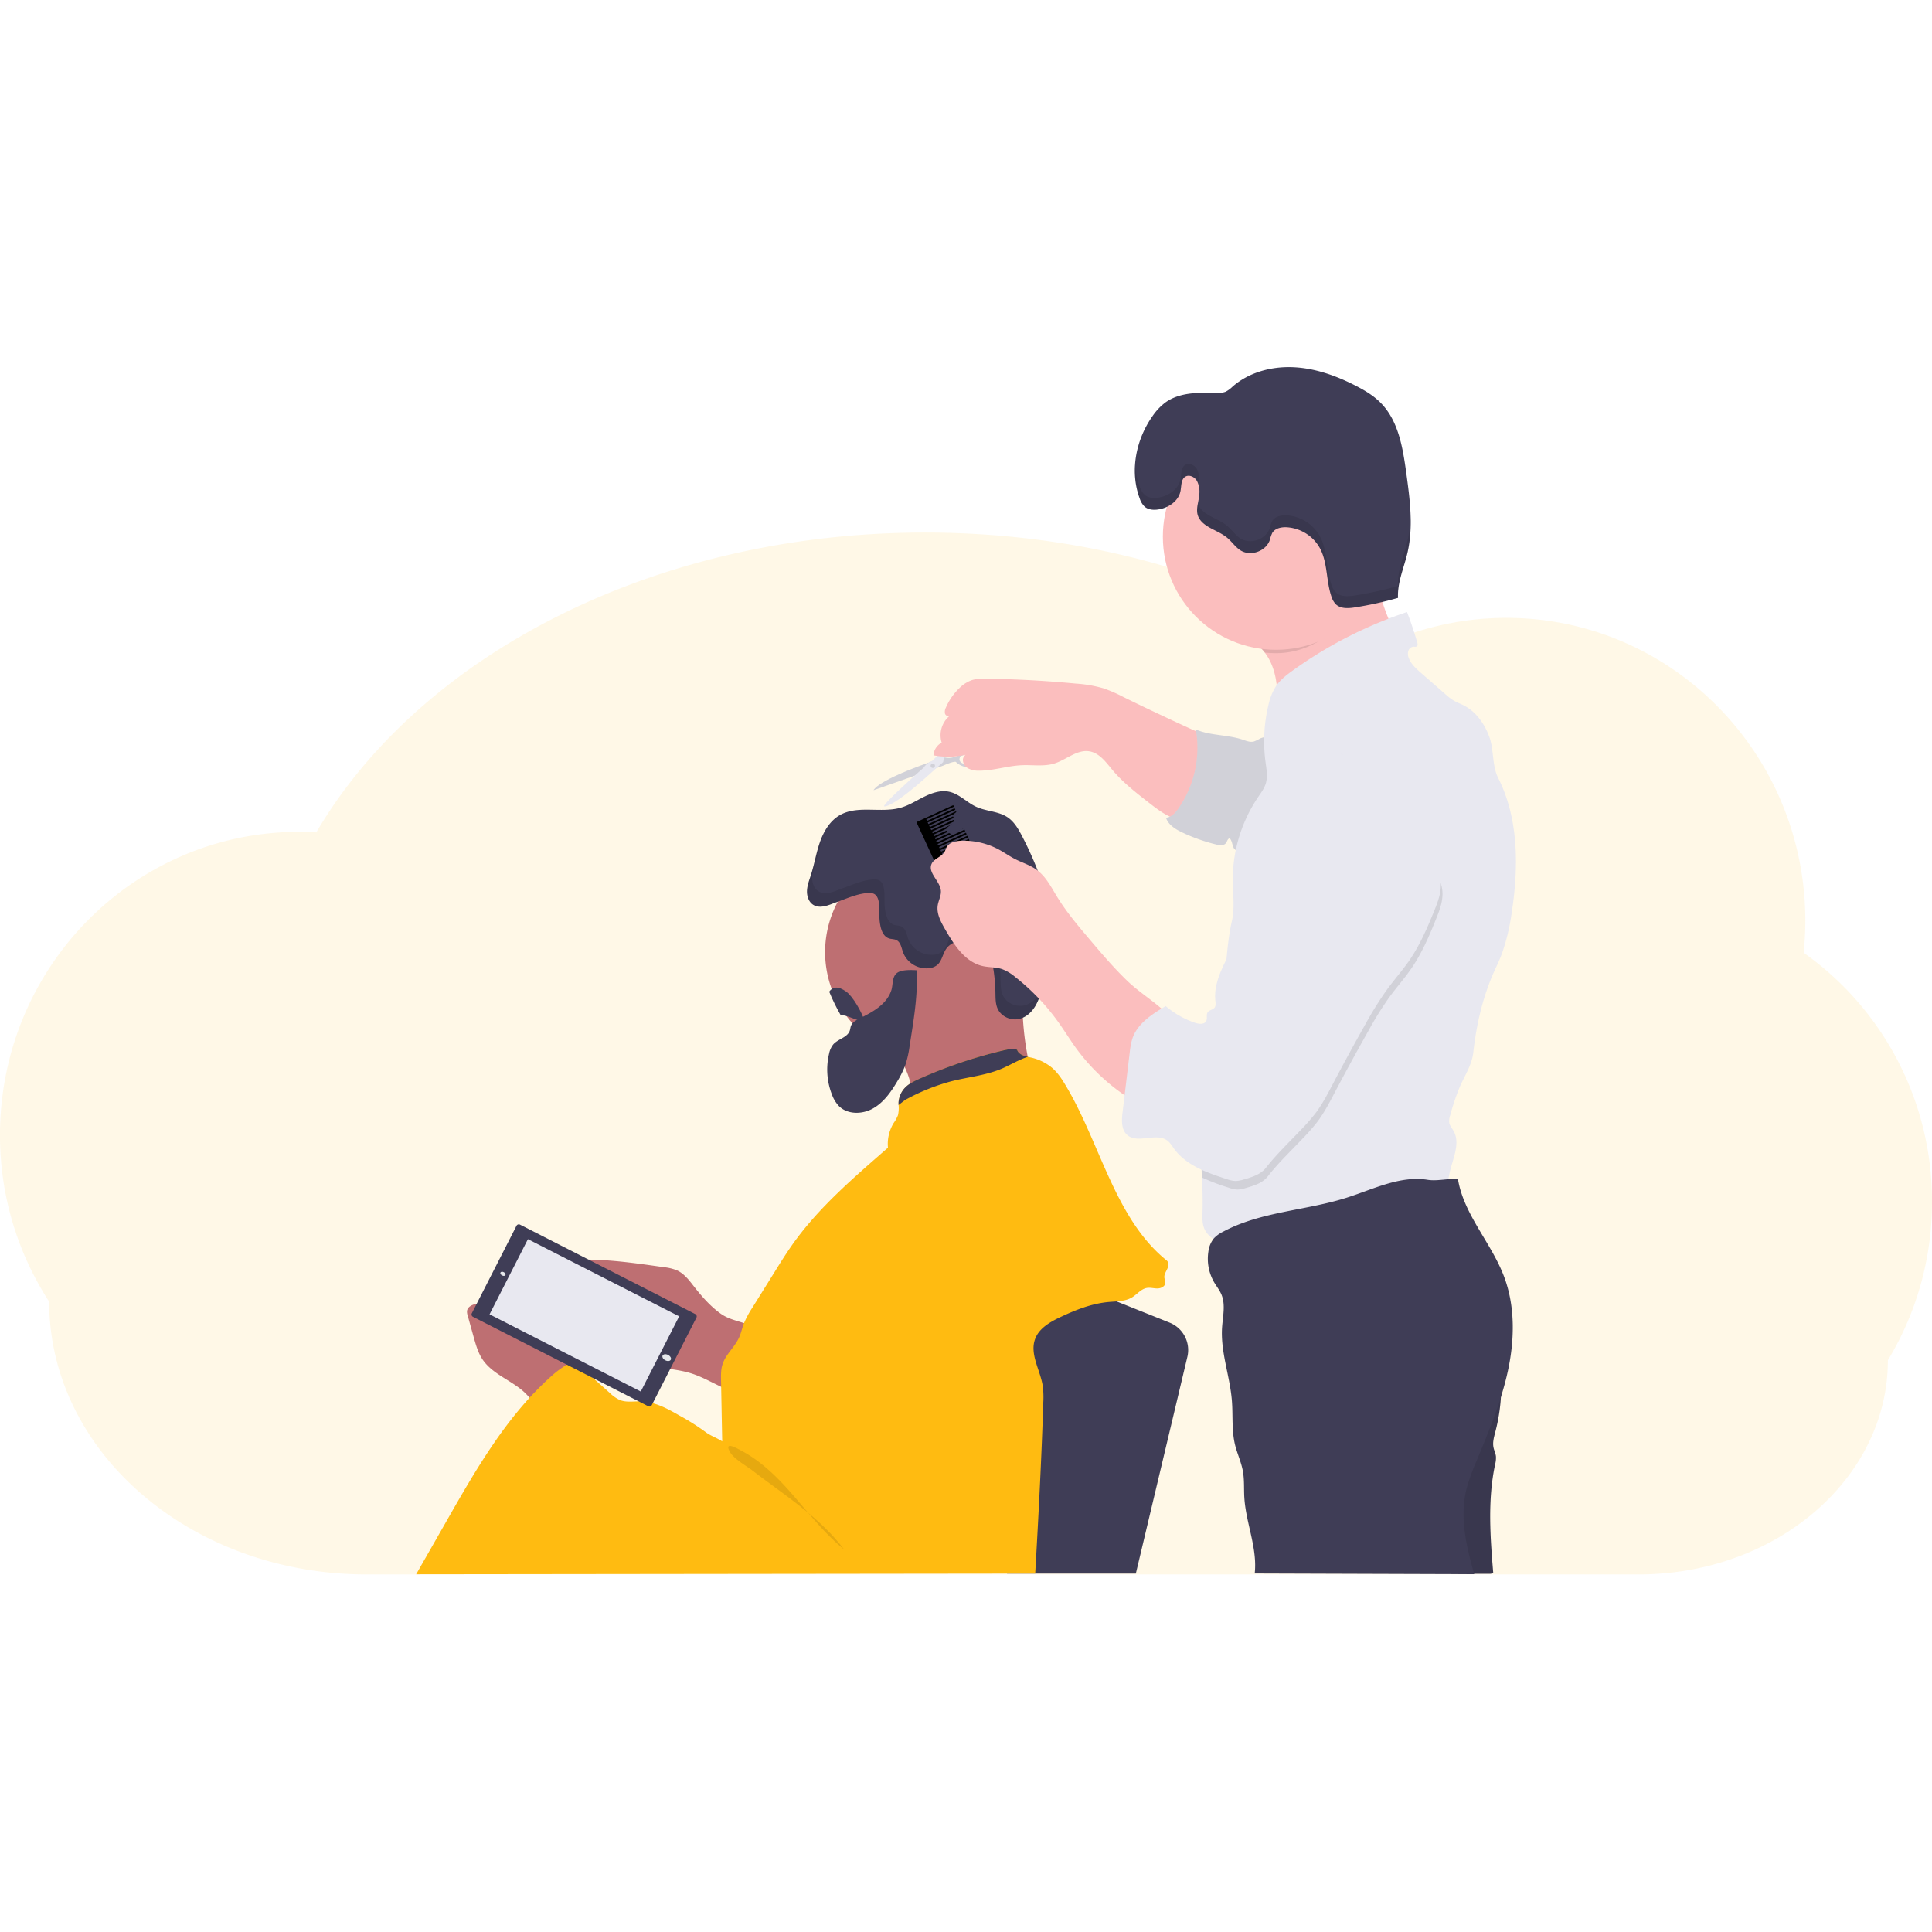 <svg xmlns="http://www.w3.org/2000/svg" width="200" height="200" fill="none"><g clip-path="url(#a)"><path fill="#FB1" d="M200 124.399a31.473 31.473 0 0 0-13.287-25.773 32.4 32.4 0 0 0 .175-3.282c0-17.332-13.853-31.382-30.944-31.382a30.467 30.467 0 0 0-15.019 3.94c-12.096-7.958-27.888-12.774-45.165-12.774-28.11 0-52.29 12.753-63.017 31.04a30.7 30.7 0 0 0-1.8-.054c-17.088 0-30.945 14.05-30.945 31.383a31.56 31.56 0 0 0 5.093 17.253c0 15.594 14.718 28.234 32.867 28.234h131.664c14.255 0 25.811-9.924 25.811-22.169A31.554 31.554 0 0 0 200 124.399Z" opacity=".1"/><path fill="#FBBEBE" d="M144.857 66.694c-1.318.556-2.64 1.114-3.867 1.848-.558.332-1.093.7-1.666 1.002-.618.328-1.273.577-1.923.842a42.844 42.844 0 0 0-5.217 2.556c.145-1.88-.13-3.921-1.254-5.386a4.713 4.713 0 0 0-.549-.605c-.795-.738-1.923-.928-2.704-1.573.475-.836 1.531-1.595 2.25-2.233a34.838 34.838 0 0 1 7.722-5.175c1.182-.578 2.416-1.096 3.72-1.273a.806.806 0 0 1 .491.044c.203.112.277.364.325.59.244 1.127.368 2.284.57 3.42.1.585.235 1.162.404 1.73.218.671.47 1.33.754 1.977.316.745.63 1.49.944 2.236Z"/><path fill="#BE6F72" d="M107.443 98.561a11.016 11.016 0 0 1-19.89 6.519 11.014 11.014 0 1 1 19.89-6.519Z"/><path fill="#BE6F72" d="M92.482 108.267c.59 1.016 1.184 2.041 1.562 3.147.377 1.107.524 2.332.213 3.464 3.752-1.976 8.217-1.817 12.346-2.817a.447.447 0 0 0 .285-.15.457.457 0 0 0 0-.364 30.228 30.228 0 0 1-.984-9.825l-2.156 1.274a27.466 27.466 0 0 1-2.928 1.574c-1.425.624-2.937 1.002-4.425 1.439-1.178.349-3.517.802-4.259 1.832.134.126.25.27.346.426Z"/><path fill="#3F3D56" d="M86.414 93.456c-.716.289-1.56.621-2.218.217-.484-.299-.684-.92-.654-1.488.03-.568.246-1.106.418-1.648.35-1.114.538-2.273.928-3.381.39-1.109 1.026-2.177 2.037-2.763 1.86-1.076 4.267-.187 6.332-.783.874-.25 1.635-.753 2.447-1.148.814-.395 1.728-.7 2.605-.488 1.028.24 1.787 1.105 2.745 1.545 1.049.483 2.304.45 3.259 1.095.676.458 1.103 1.197 1.482 1.923a36.474 36.474 0 0 1 2.859 7.325c.274.909.431 1.849.467 2.797.008 1.213-.32 2.402-.645 3.574l-.525 1.853c-.194.699-.393 1.398-.76 2.031-.368.633-.934 1.166-1.635 1.35-.874.225-1.892-.212-2.273-1.03-.234-.507-.224-1.087-.236-1.645a18.314 18.314 0 0 0-.349-3.252c-.109-.536-.254-1.094-.619-1.5-.472-.524-1.224-.699-1.923-.711-.819-.01-1.716.211-2.193.874-.383.535-.449 1.287-.958 1.704a1.588 1.588 0 0 1-.778.317 2.6 2.6 0 0 1-2.75-1.652c-.16-.462-.24-1.035-.676-1.252-.228-.114-.499-.093-.742-.166-.744-.226-.94-1.17-1.008-1.944-.079-.907.224-2.7-.904-2.76-1.215-.067-2.616.634-3.733 1.006ZM89.056 105.395c-.388.187-.813.406-.965.808-.06.157-.07.33-.124.491-.247.712-1.208.852-1.705 1.418a2.23 2.23 0 0 0-.439.981 7.109 7.109 0 0 0 .308 4.237c.154.428.392.82.7 1.154.888.906 2.419.888 3.526.271 1.106-.617 1.87-1.699 2.519-2.797a9.711 9.711 0 0 0 .858-1.748c.2-.62.342-1.258.425-1.904.388-2.519.895-5.313.72-7.867-.524-.033-1.526-.07-1.99.259-.58.412-.419 1.244-.629 1.848-.496 1.451-1.937 2.216-3.204 2.849Z"/><path fill="#3F3D56" d="M89.51 105.729c-.655.04-1.83-.685-2.487-.649-.447-.78-.843-1.59-1.184-2.423.35-.501.913-.624 1.764 0 .684.481 1.628 2.144 1.908 3.072Z"/><path fill="#E8E8F0" d="M99.394 78.107c-.712.376-1.153.393-1.504.318-.351-.075-1.049.274-1.049.274-6.162 2.109-6.405 3.103-6.405 3.103l7.134-2.519c1.373-.601 1.399-.39 1.399-.39 1.049.986 2.384.319 2.384.319s1.848-.874 1.305-1.715c-.544-.841-2.551.24-3.264.61Zm2.972-.158s-.525 1.399-2.411 1.172c0 0-.927-.137-.535-.827 0 0 1.923-.808 2.432-.75.508.057.508.412.508.412l.006-.007Z"/><path fill="#000" d="M99.394 78.107c-.712.376-1.153.393-1.504.318-.351-.075-1.049.274-1.049.274-6.162 2.109-6.405 3.103-6.405 3.103l7.134-2.519c1.373-.601 1.399-.39 1.399-.39 1.049.986 2.384.319 2.384.319s1.848-.874 1.305-1.715c-.544-.841-2.551.24-3.264.61Zm2.972-.158s-.525 1.399-2.411 1.172c0 0-.927-.137-.535-.827 0 0 1.923-.808 2.432-.75.508.057.508.412.508.412l.006-.007Z" opacity=".1"/><path fill="#E8E8F0" d="M99.785 74.208c-1.067.035-1.289.832-1.289.832a1.536 1.536 0 0 0-.1 1.841l-1.893 1.883a1.904 1.904 0 0 0-.884.7s-4.157 3.67-4.096 4.005c0 0 .678.35 4.98-3.572l1.13-1s.25-1.87 2.014-2.224c0 0 .175.077.267-.34.099-.199.231-.38.39-.536.234-.217.547-1.626-.52-1.589Zm.299 1.264s-.572 1.476-1.386 1.049c-.815-.427-.023-1.41-.023-1.41 1.412-1.375 1.409.361 1.409.361Z"/><path fill="#000" d="M96.54 79.498a.226.226 0 1 0 0-.45.226.226 0 0 0 0 .45Z" opacity=".1"/><path fill="#FBBEBE" d="M116.269 72.142a14.859 14.859 0 0 0-2.044-.888 13.594 13.594 0 0 0-2.861-.49c-3.061-.291-6.131-.46-9.21-.507-.544 0-1.1-.012-1.616.175-.46.177-.878.45-1.223.802a6.094 6.094 0 0 0-1.399 2.025.899.899 0 0 0-.087.626c.07.202.35.337.508.194a2.606 2.606 0 0 0-.853 2.804 1.592 1.592 0 0 0-.851 1.311 8.335 8.335 0 0 0 3.821-.185c-.37-.095-.753.253-.776.634a1.038 1.038 0 0 0 .579.918c.347.164.729.24 1.112.22 1.481 0 2.921-.501 4.398-.566 1.13-.05 2.294.154 3.373-.175 1.252-.388 2.369-1.488 3.659-1.259 1.03.184 1.701 1.14 2.372 1.941 1.074 1.278 2.401 2.313 3.717 3.34 1.014.79 2.073 1.6 3.33 1.868a1.85 1.85 0 0 0 1.14-.054 1.95 1.95 0 0 0 .742-.7c1.354-1.922 1.356-4.344 1.278-6.597-.041-1.152-.292-1.308-1.359-1.785a193.996 193.996 0 0 1-3.699-1.708 218.67 218.67 0 0 1-4.051-1.944Z"/><path fill="#E8E8F0" d="M130.439 76.456a3.704 3.704 0 0 1-.658.31c-.383.09-.772-.072-1.145-.198-1.573-.524-3.321-.4-4.842-1.049a11.019 11.019 0 0 1-1.817 8.19c-.315.448-.729.906-1.274.941.243.747.991 1.198 1.701 1.534a18.25 18.25 0 0 0 3.538 1.248c.35.082.776.122.979-.175.123-.175.175-.474.39-.463.329.35.22 1.066.675 1.224.142.036.29.036.432 0l1.014-.175c.304-.027.597-.127.853-.294.16-.14.292-.308.39-.497 1.136-1.935 1.573-4.174 1.748-6.386.086-1.098.192-2.262.117-3.364-.07-.944-1.28-1.229-2.101-.846Z"/><path fill="#000" d="M130.439 76.456a3.704 3.704 0 0 1-.658.31c-.383.09-.772-.072-1.145-.198-1.573-.524-3.321-.4-4.842-1.049a11.019 11.019 0 0 1-1.817 8.19c-.315.448-.729.906-1.274.941.243.747.991 1.198 1.701 1.534a18.25 18.25 0 0 0 3.538 1.248c.35.082.776.122.979-.175.123-.175.175-.474.39-.463.329.35.22 1.066.675 1.224.142.036.29.036.432 0l1.014-.175c.304-.027.597-.127.853-.294.16-.14.292-.308.39-.497 1.136-1.935 1.573-4.174 1.748-6.386.086-1.098.192-2.262.117-3.364-.07-.944-1.28-1.229-2.101-.846Z" opacity=".1"/><path fill="#BE6F72" d="M71.832 133.164c-.498-.64-1.01-1.318-1.748-1.655a4.796 4.796 0 0 0-1.329-.326c-2.46-.349-4.924-.713-7.407-.781-.811-.023-1.682 0-2.343.474-.757.54-1.049 1.535-1.09 2.463a6.945 6.945 0 0 0 2.678 5.769c1.486 1.133 3.363 1.607 5.196 1.981.963.198 1.931.374 2.903.525.973.15 1.962.269 2.9.57 2.008.643 3.779 2.097 5.884 2.218.099.015.2-.002.288-.049a.49.49 0 0 0 .175-.297c.463-1.635 2.07-5.549 0-6.692-1.082-.597-2.283-.623-3.343-1.38-1.06-.757-1.96-1.787-2.764-2.82ZM54.16 144.016c-1.363-1.186-3.242-1.813-4.231-3.322-.436-.664-.656-1.444-.875-2.21l-.643-2.311a1.204 1.204 0 0 1-.066-.442c.049-.483.617-.712 1.096-.787 2.447-.381 4.996.605 6.828 2.273 1.833 1.668 3.01 3.968 3.7 6.353a.595.595 0 0 1 .02.381.588.588 0 0 1-.268.255c-.885.525-2.074 1.289-3.107 1.449-1.033.161-1.719-1.007-2.455-1.639Z"/><path fill="#3F3D56" d="m113.911 134.051 7.168 2.869a3.053 3.053 0 0 1 1.837 3.542l-5.334 22.435h-13.335l2.321-25.525s5.07-4.195 7.343-3.321Z"/><path fill="#FB1" d="M120.834 131.358c-.133.291-.329.577-.299.894.018.189.115.367.102.554-.028.367-.453.572-.82.575-.368.004-.736-.115-1.098-.052-.595.101-.997.648-1.511.965-.717.44-1.612.414-2.447.489-1.749.158-3.402.813-4.985 1.56-1.075.507-2.216 1.157-2.622 2.272-.582 1.574.547 3.231.797 4.895.067.561.084 1.126.049 1.689-.183 5.878-.5 11.824-.836 17.694l-64.083.075 3.155-5.529c3.077-5.394 6.236-10.888 10.878-15.012a9.776 9.776 0 0 1 2.297-1.546l3.722 3.322c.298.296.644.54 1.023.722.699.285 1.482.122 2.232.147 1.443.047 2.76.783 4.012 1.501a23.162 23.162 0 0 1 2.644 1.677c.493.378 1.204.614 1.718.961l-.12-6.276c-.013-.566-.021-1.147.148-1.687.329-1.049 1.268-1.79 1.719-2.788.204-.45.304-.939.475-1.399a9.536 9.536 0 0 1 .899-1.687l2.32-3.727c.573-.92 1.145-1.839 1.767-2.726 2.722-3.883 6.387-6.993 9.951-10.113a4.166 4.166 0 0 1 .586-2.546c.183-.254.334-.529.451-.82a3.42 3.42 0 0 0 .065-1.049v-.269a2.435 2.435 0 0 1 .675-1.524c.409-.425.956-.684 1.495-.925a48.824 48.824 0 0 1 8.653-2.934c.474-.112.976-.217 1.443-.075.141.456.624.617 1.106.733l.31.071a5.18 5.18 0 0 1 2.227 1.088c.677.591 1.142 1.381 1.594 2.159 3.404 5.844 4.972 13.512 10.238 17.758.255.202.203.604.07.883Z"/><path fill="#000" d="M142.308 59.575c-1.843 4.051-5.474 8.042-10.215 8.042-.387 0-.774-.019-1.159-.058a4.72 4.72 0 0 0-.549-.604c-.796-.738-1.923-.929-2.705-1.574.476-.835 1.532-1.594 2.25-2.232a35.076 35.076 0 0 1 2.416-1.953 34.411 34.411 0 0 1 5.306-3.222c1.182-.579 2.416-1.096 3.72-1.273a.81.81 0 0 1 .492.044c.203.112.276.364.325.589.243 1.119-.084 1.105.119 2.241Z" opacity=".1"/><path fill="#FBBEBE" d="M132.093 67.266c6.469 0 11.713-5.245 11.713-11.714s-5.244-11.713-11.713-11.713c-6.469 0-11.714 5.244-11.714 11.713 0 6.47 5.245 11.714 11.714 11.714Z"/><path fill="#E8E8F0" d="M156.486 94.509a21.3 21.3 0 0 1-.993 4.159c-.175.491-.39.97-.612 1.442-1.303 2.761-2.018 5.745-2.359 8.78a4.743 4.743 0 0 1-.131.708c-.257.979-.799 1.853-1.213 2.774-.422.996-.773 2.02-1.049 3.065a1.71 1.71 0 0 0-.098.823c.065.296.278.525.429.792.776 1.338-.121 2.972-.424 4.486-.103.525-.148 1.095-.489 1.504-.29.35-.741.51-1.17.657a132.192 132.192 0 0 1-18.695 4.867c-.946.175-1.923.338-2.862.163-.939-.175-1.874-.755-2.196-1.661-.185-.524-.154-1.094-.138-1.65a42.22 42.22 0 0 0-.063-3.519c-.203-3.873-.663-7.759.349-11.469.303-1.094.73-2.15 1.072-3.232.67-2.111.843-4.292 1.011-6.481.138-1.804.272-3.616.676-5.395.301-1.327.102-2.707.084-4.067a15.313 15.313 0 0 1 2.623-8.741c.302-.446.634-.886.793-1.399.224-.734.07-1.522-.031-2.285a16.054 16.054 0 0 1 .304-5.823 5.94 5.94 0 0 1 .806-2.009c.435-.634 1.059-1.113 1.683-1.564a44.244 44.244 0 0 1 11.859-6.076c.39.986.764 2.139 1.063 3.147.04.137.068.31-.044.397-.112.088-.227.04-.35.044a.626.626 0 0 0-.54.463 1.14 1.14 0 0 0 .067.741c.237.612.75 1.069 1.243 1.5l2.479 2.163c.296.278.62.525.966.738.312.174.651.299.971.46 1.283.648 2.169 1.912 2.664 3.262.495 1.35.271 2.972.916 4.253 2.144 4.249 2.126 9.275 1.399 13.983Z"/><path fill="#3F3D56" d="M154.857 138.96a18.742 18.742 0 0 1-.055 9.239c-.141.54-.307 1.1-.195 1.647.064.311.216.603.251.92.016.288-.016.578-.092.856-.777 3.672-.499 7.486-.186 11.233-.133 0-.174.061-.314.061h-3.369c-.06-.984-1.283-1.722-1.881-2.507a6.49 6.49 0 0 1-1.114-5.453c.524-2.098 2.07-3.774 2.862-5.779.874-2.207.799-4.705 1.727-6.887.533-1.26 1.53-2.245 2.366-3.33Z"/><path fill="#000" d="M154.857 138.96a18.742 18.742 0 0 1-.055 9.239c-.141.54-.307 1.1-.195 1.647.064.311.216.603.251.92.016.288-.016.578-.092.856-.777 3.672-.499 7.486-.186 11.233-.133 0-.174.061-.314.061h-3.369c-.06-.984-1.283-1.722-1.881-2.507a6.49 6.49 0 0 1-1.114-5.453c.524-2.098 2.07-3.774 2.862-5.779.874-2.207.799-4.705 1.727-6.887.533-1.26 1.53-2.245 2.366-3.33Z" opacity=".1"/><path fill="#3F3D56" d="M147.787 122.133c-2.864-.458-5.638.984-8.404 1.86-4.225 1.337-8.878 1.42-12.781 3.519a3.28 3.28 0 0 0-.934.675 2.67 2.67 0 0 0-.575 1.367 4.852 4.852 0 0 0 .606 3.208c.243.413.549.792.738 1.235.448 1.048.149 2.258.072 3.405-.175 2.561.818 5.054 1.017 7.614.119 1.508-.036 3.05.319 4.522.222.924.639 1.794.813 2.728.173.933.097 1.846.155 2.769.163 2.645 1.367 5.215 1.074 7.85l22.727.075c-.843-2.932-1.544-5.963-.78-8.916.265-.934.595-1.848.986-2.736 1.271-3.072 2.577-6.152 3.278-9.401.701-3.248.764-6.716-.423-9.821-1.322-3.462-4.131-6.341-4.743-9.995-1.049-.14-2.094.21-3.145.042ZM123.936 49.84c-.221-.462-.845-.767-1.264-.475-.42.292-.366.944-.469 1.469-.199 1.031-1.224 1.734-2.273 1.899-.491.078-1.038.047-1.419-.271a1.977 1.977 0 0 1-.525-.855c-1.049-2.797-.411-6.063 1.306-8.504a5.968 5.968 0 0 1 1.338-1.43c1.445-1.049 3.379-1.049 5.167-.993.364.04.731-.003 1.076-.124.262-.138.503-.315.713-.524 1.694-1.49 4.035-2.116 6.294-2.016 2.258.1 4.431.874 6.438 1.904.96.49 1.901 1.049 2.652 1.825 1.806 1.858 2.247 4.612 2.602 7.178.381 2.77.76 5.616.119 8.338-.364 1.541-1.049 3.048-.969 4.63a37.402 37.402 0 0 1-4.419.978c-.7.11-1.507.175-2.02-.32a2.01 2.01 0 0 1-.461-.818c-.554-1.638-.369-3.509-1.206-5.023a4.223 4.223 0 0 0-3.457-2.13c-.549-.019-1.173.116-1.454.586-.108.231-.191.472-.249.72-.388 1.17-1.977 1.749-3.024 1.097-.524-.329-.883-.874-1.357-1.283-.601-.516-1.372-.782-2.047-1.198-2.248-1.393-.222-2.834-1.092-4.66ZM106.402 109.4c-.956.306-1.827.86-2.757 1.25-1.638.684-3.439.843-5.157 1.28a21.207 21.207 0 0 0-4.74 1.909c-.11.06-.456.35-.732.549v-.269a2.438 2.438 0 0 1 .674-1.525c.41-.424.957-.683 1.495-.924a48.813 48.813 0 0 1 8.661-2.929c.474-.112.976-.217 1.442-.075.149.456.631.617 1.114.734Z"/><path fill="#000" d="M81.617 154.234c1.881 2.098 3.568 4.388 5.757 6.158-2.526-3.355-6.15-5.595-9.426-8.124-.665-.514-1.993-1.243-2.395-1.986-.635-1.165.767-.338 1.35-.021 1.817.987 3.342 2.445 4.714 3.973ZM149.301 92.997c-.089.755-.371 1.472-.656 2.174-.699 1.749-1.449 3.48-2.505 5.03-.727 1.068-1.593 2.033-2.351 3.077a35.177 35.177 0 0 0-2.14 3.449 249.664 249.664 0 0 0-3.486 6.388c-.54 1.028-1.077 2.065-1.775 2.993a20.583 20.583 0 0 1-1.573 1.791c-1.224 1.29-2.481 2.482-3.575 3.881-.542.699-1.446.968-2.291 1.206a3.09 3.09 0 0 1-.874.157 2.985 2.985 0 0 1-.874-.194 21.967 21.967 0 0 1-2.762-1.049c-.203-3.872-.663-7.758.35-11.468.302-1.095.729-2.15 1.071-3.233.67-2.11.843-4.292 1.011-6.48.208-.439.43-.874.645-1.298 1.458-2.88 2.687-6.054 2.308-9.265a17.107 17.107 0 0 1-.201-1.749 6.561 6.561 0 0 1 .358-2.11 11.662 11.662 0 0 1 6.643-7.168c.493-.23 1.03-.35 1.574-.35.699.038 1.369.401 2.05.268 2.31 1.016 4.179 2.75 5.576 4.852 1.396 2.101 1.473 4.909 2.993 6.923.449.612.571 1.421.484 2.175Z" opacity=".1"/><path fill="#000" d="m98.751 83.509-.073-.16-2.857 1.319-.477.22-.475.219 4.028 8.732.475-.22.477-.22 2.857-1.319-.073-.157-2.857 1.318-.073-.159 2.856-1.318-.073-.16-2.857 1.319-.073-.16 2.856-1.317-.071-.16-2.859 1.319-.073-.157 2.858-1.319-.073-.159-2.859 1.318-.073-.159 2.858-1.318-.073-.159-2.857 1.318-.073-.159 2.857-1.318-.074-.157-2.857 1.318-.073-.16 2.857-1.317-.074-.16-2.856 1.319-.074-.16 2.859-1.318-.074-.159-2.858 1.318-.074-.157 2.859-1.32-.074-.157-2.858 1.318-.072-.16 2.857-1.317-.074-.16-2.856 1.319-.074-.16 2.857-1.317-.073-.16-2.857 1.319-.074-.158 2.857-1.318-.072-.159-2.858 1.318-.073-.159 2.858-1.318-.073-.16-2.859 1.319-.071-.16 2.856-1.316-.073-.159-2.857 1.319-.073-.16 2.856-1.318-.073-.159-2.857 1.318-.073-.159 2.857-1.318-.072-.159-2.859 1.32-.073-.16 2.858-1.317-.073-.16-2.858 1.319-.074-.16 2.859-1.318-.074-.159-2.856 1.319-.074-.16 2.857-1.318-.074-.157-2.856 1.318-.074-.159 2.857-1.318-.074-.16-2.856 1.319-.074-.16 2.859-1.317-.074-.158-2.858 1.317-.074-.157 2.859-1.319-.073-.159-2.859 1.318-.072-.159 2.857-1.318-.073-.159-2.857 1.318-.073-.159 2.856-1.318-.073-.157-2.857 1.318-.073-.16 2.856-1.317-.071-.16-2.859 1.319-.073-.16 2.858-1.318-.073-.159-2.859 1.318-.073-.157 2.858-1.318-.073-.16-2.859 1.319-.071-.16 2.856-1.317Z"/><path fill="#000" d="M107.72 102.715c-.369.624-.933 1.166-1.634 1.35-.874.225-1.892-.212-2.273-1.03-.234-.507-.224-1.087-.236-1.645a18.22 18.22 0 0 0-.35-3.252c-.108-.537-.253-1.094-.619-1.5-.472-.524-1.223-.7-1.923-.711-.818-.01-1.715.211-2.192.874-.383.535-.45 1.286-.958 1.704a1.587 1.587 0 0 1-.778.317 2.6 2.6 0 0 1-2.75-1.652c-.16-.462-.24-1.035-.677-1.252-.227-.114-.498-.093-.74-.166-.746-.226-.941-1.17-1.01-1.944-.078-.908.224-2.7-.903-2.76-1.207-.067-2.607.634-3.724 1.006-.717.289-1.56.62-2.219.217-.484-.299-.683-.92-.653-1.488.03-.568.246-1.106.417-1.648.294-.916.47-1.868.74-2.798-.127.263-.24.533-.338.808-.388 1.103-.57 2.273-.926 3.381-.175.542-.388 1.08-.418 1.649-.03.568.175 1.189.654 1.488.659.403 1.502.071 2.218-.217 1.118-.373 2.518-1.074 3.724-1.007 1.128.061.825 1.853.904 2.76.068.775.264 1.719 1.009 1.944.243.074.514.053.741.166.437.217.525.79.677 1.252a2.6 2.6 0 0 0 2.75 1.652c.283-.033.551-.143.778-.316.508-.418.575-1.17.958-1.705.477-.666 1.374-.888 2.192-.874.699.01 1.46.186 1.923.712.365.405.511.963.619 1.5a18.4 18.4 0 0 1 .35 3.251c.012.558 0 1.139.236 1.646.379.818 1.398 1.255 2.272 1.029.7-.183 1.266-.725 1.635-1.349a6.98 6.98 0 0 0 .643-1.616 2.766 2.766 0 0 1-.119.224Z" opacity=".1"/><path fill="#FBBEBE" d="M116.713 101.554c-1.399-1.342-2.663-2.828-3.918-4.31-1.203-1.419-2.409-2.844-3.377-4.43-.6-.98-1.135-2.05-2.056-2.737-.7-.525-1.555-.77-2.327-1.17-.556-.288-1.068-.653-1.617-.952a7.696 7.696 0 0 0-3.906-.922c-.565.02-1.206.15-1.496.637-.1.166-.147.36-.249.524-.313.525-1.066.673-1.323 1.224-.434.926.874 1.778.956 2.797.039.51-.243.986-.325 1.491-.14.874.313 1.708.75 2.47.935 1.633 2.073 3.422 3.911 3.833.65.145 1.337.098 1.972.304a4.66 4.66 0 0 1 1.398.834 22.907 22.907 0 0 1 4.518 4.757c.591.834 1.126 1.704 1.722 2.533a20.59 20.59 0 0 0 7.267 6.248l2.146-6.818c.33-1.049.59-2.488-.35-3.306-1.178-1.061-2.537-1.898-3.696-3.007Z"/><path fill="#E8E8F0" d="M140.065 78.18c-.682.131-1.359-.23-2.051-.267-.544 0-1.081.119-1.573.35a11.673 11.673 0 0 0-6.644 7.167 6.657 6.657 0 0 0-.353 2.117c.011.586.133 1.163.201 1.749.38 3.206-.849 6.38-2.306 9.265-.806 1.593-1.715 3.273-1.524 5.047.024.238.063.506-.082.7-.175.23-.553.243-.715.486-.163.243-.014.61-.144.884-.175.388-.745.341-1.152.203a9.261 9.261 0 0 1-3.047-1.731c-1.453.848-3.007 1.859-3.484 3.471-.112.411-.19.831-.233 1.255l-.75 6.259c-.1.828-.148 1.8.477 2.353 1.079.954 3-.282 4.154.582.296.22.488.549.7.848 1.26 1.729 3.43 2.489 5.465 3.147.28.106.574.171.874.192.297-.008.592-.061.874-.157.846-.238 1.748-.514 2.29-1.205 1.096-1.398 2.353-2.591 3.577-3.881a21.042 21.042 0 0 0 1.573-1.79c.7-.93 1.235-1.967 1.775-2.995a244.836 244.836 0 0 1 3.482-6.388 35.517 35.517 0 0 1 2.159-3.434c.761-1.049 1.625-2.01 2.352-3.077 1.049-1.552 1.802-3.29 2.505-5.03.285-.699.567-1.42.657-2.174.091-.754-.031-1.563-.489-2.17-1.519-2.015-1.594-4.821-2.991-6.923-1.397-2.101-3.266-3.839-5.577-4.853Z"/><path fill="#3F3D56" d="M98.799 84.225a.33.33 0 0 0-.15.237c0 .087.071.155.11.234.106.224-.065.482-.26.636-.197.154-.434.273-.54.498a.175.175 0 0 0-.022.098.21.21 0 0 0 .077.116c.115.132.264.23.432.283.267.056.524-.12.752-.266.246-.156.509-.285.783-.384a.768.768 0 0 0 .236-.118.527.527 0 0 0 .152-.325c.059-.439-.175-.86-.442-1.224-.322-.428-.854-.02-1.128.215ZM71.977 136.035l-18.147-9.262a.27.27 0 0 0-.362.117l-4.625 9.061a.27.27 0 0 0 .117.363l18.148 9.262a.27.27 0 0 0 .362-.117l4.625-9.061a.27.27 0 0 0-.118-.363Z"/><path fill="#E8E8F0" d="m70.306 136.268-15.655-7.99-3.972 7.782 15.655 7.991 3.972-7.783Z"/><path fill="#E6E8EC" d="M52.32 131.996c.048-.094-.028-.229-.17-.301-.142-.072-.296-.055-.344.039-.047.093.029.228.17.3.143.073.296.056.344-.038ZM69.44 140.757c.08-.154-.047-.376-.28-.495-.235-.119-.488-.091-.567.063-.078.153.048.375.282.494.234.12.487.092.566-.062Z"/><g fill="#000" opacity=".1"><path d="M145.687 56.03c-.363 1.542-1.049 3.049-.968 4.63a37.375 37.375 0 0 1-4.42.978c-.699.11-1.507.175-2.019-.32a1.986 1.986 0 0 1-.461-.818c-.555-1.638-.369-3.509-1.207-5.023a4.207 4.207 0 0 0-3.456-2.129c-.549-.02-1.173.115-1.455.586-.108.23-.191.472-.248.72-.388 1.17-1.977 1.748-3.024 1.096-.525-.329-.883-.874-1.357-1.283-.601-.516-1.372-.782-2.047-1.198-.609-.374-.901-.752-1.025-1.141-.154.84-.197 1.613 1.025 2.365.675.416 1.446.682 2.047 1.198.474.405.825.954 1.357 1.283 1.049.648 2.636.073 3.024-1.096.057-.248.14-.49.248-.72.282-.47.906-.605 1.455-.586a4.212 4.212 0 0 1 3.456 2.13c.838 1.513.652 3.384 1.207 5.022.087.308.248.59.468.823.512.49 1.322.43 2.019.32a37.375 37.375 0 0 0 4.42-.977c-.086-1.582.605-3.09.968-4.631.28-1.262.393-2.555.334-3.846a13.497 13.497 0 0 1-.341 2.617ZM124.105 50.329a2.728 2.728 0 0 0-.175-1.714c-.22-.461-.844-.765-1.264-.473-.419.292-.36.944-.463 1.468-.199 1.032-1.224 1.734-2.273 1.899-.491.078-1.038.047-1.419-.271a1.968 1.968 0 0 1-.525-.855 8.118 8.118 0 0 1-.484-2.262 8.322 8.322 0 0 0 .484 3.486c.098.325.279.62.525.855.381.318.928.35 1.419.27 1.037-.164 2.067-.874 2.273-1.898.1-.525.031-1.16.465-1.46.433-.3 1.049.012 1.264.474.075.153.133.315.173.48Z"/></g></g><defs><clipPath id="a"><path fill="#fff" d="M0 38h200v124.983H0z"/></clipPath></defs></svg>